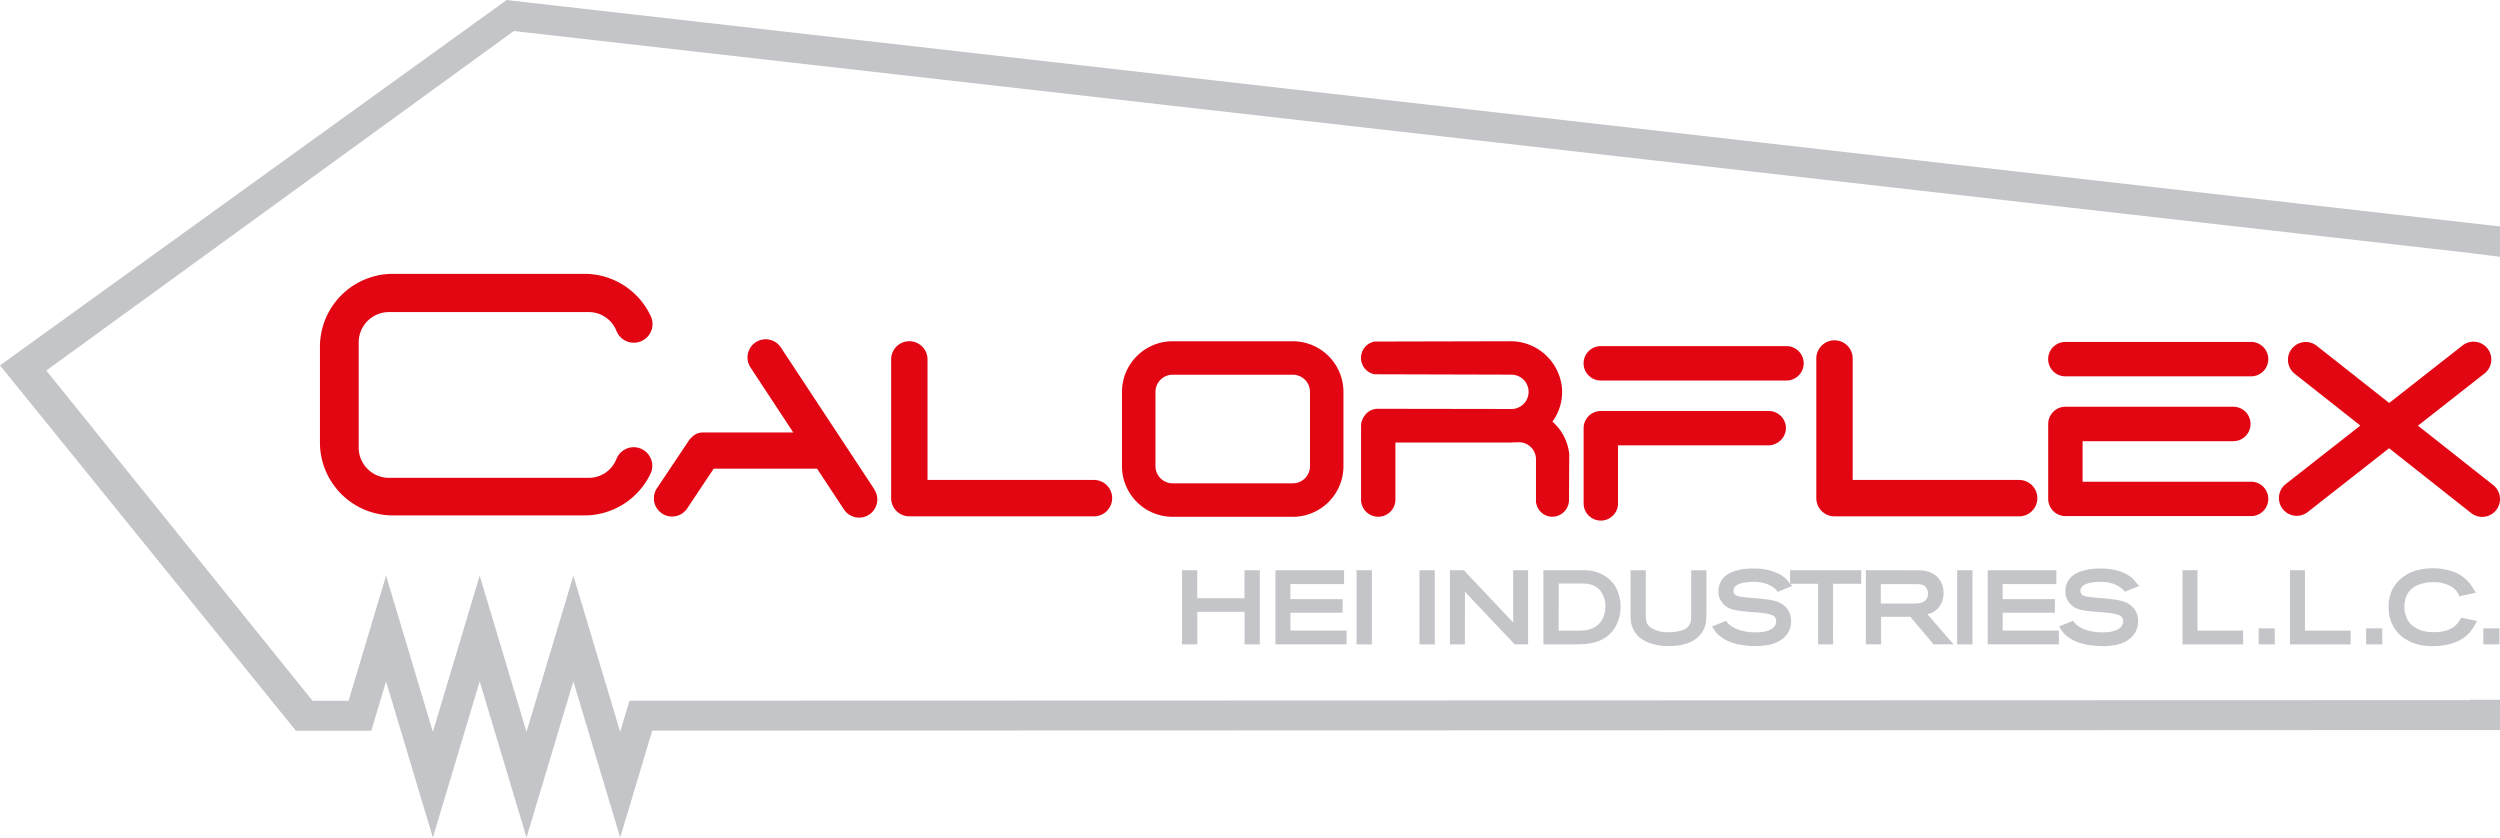 <svg xmlns="http://www.w3.org/2000/svg" xmlns:xlink="http://www.w3.org/1999/xlink" width="210.604" height="70.56" viewBox="0 0 210.604 70.56"><defs><style>.a{fill:none;}.b{fill:#c4c5c8;}.c{clip-path:url(#a);}.d{fill:#e20613;}</style><clipPath id="a"><rect class="a" width="210.604" height="70.56"/></clipPath></defs><path class="b" d="M42.681,0,.181,30.65,0,30.781,24.927,61.558l6.349,0,.547-1.819.146-.487.065-.216.488-1.631L36.466,70.56,40.41,57.4l3.945,13.156L48.3,57.4l3.947,13.155,2.7-9.007L210.394,61.5h.21V58.95h-2.522v.029L55.7,59.026l0,0h-2.67l-.786,2.623L48.3,48.494,44.354,61.65,40.41,48.492,36.466,61.649,32.523,48.491,29.364,59.035H26.331L3.9,31.215l39.382-28.6,164.8,18.7v.008l2.522.31V19.077L43.136.057Z" transform="translate(0 0)"/><g transform="translate(0)"><g class="c"><path class="d" d="M510.876,200.549H496.815V190.356a1.533,1.533,0,0,0-3.065,0v11.725a1.534,1.534,0,0,0,1.533,1.533h15.593a1.533,1.533,0,0,0,0-3.065" transform="translate(-418.679 -160.117)"/><path class="d" d="M1023.486,200.535h-14.061V190.343a1.533,1.533,0,1,0-3.065,0v11.725a1.534,1.534,0,0,0,1.533,1.533h15.593a1.533,1.533,0,0,0,0-3.065" transform="translate(-853.351 -160.103)"/><path class="d" d="M1136.276,192.358h15.642a1.449,1.449,0,1,0,0-2.9h-15.643a1.449,1.449,0,1,0,0,2.9Z" transform="translate(-962.285 -160.654)"/><path class="d" d="M1151.921,231.694h-14.193v-3.416h12.7a1.449,1.449,0,1,0,0-2.9h-14.147a1.451,1.451,0,0,0-1.449,1.449v6.314a1.452,1.452,0,0,0,1.449,1.449h15.642a1.449,1.449,0,0,0,0-2.9h0" transform="translate(-962.288 -191.113)"/><path class="d" d="M636.042,189.07H625.918a4.273,4.273,0,0,0-4.268,4.268v6.257a4.271,4.271,0,0,0,4.268,4.266h10.124a4.27,4.27,0,0,0,4.266-4.266v-6.257a4.272,4.272,0,0,0-4.266-4.268m1.446,10.523a1.448,1.448,0,0,1-1.446,1.446H625.918a1.448,1.448,0,0,1-1.446-1.446v-6.257a1.448,1.448,0,0,1,1.446-1.446h10.124a1.447,1.447,0,0,1,1.446,1.446Z" transform="translate(-527.133 -160.323)"/><path class="d" d="M771.665,198.64a4.262,4.262,0,0,0-1.422-2.8,4.257,4.257,0,0,0,.806-2.787,4.348,4.348,0,0,0-4.4-3.984l-11.163.026-.236,0a1.405,1.405,0,0,0,0,2.758l11.537.032a1.446,1.446,0,0,1,0,2.892l-11.266-.017h0a1.333,1.333,0,0,0-1.116.6,1.431,1.431,0,0,0-.286.858v6.19a1.447,1.447,0,0,0,2.895,0V197.6h9.776c.04,0,.079,0,.117-.006l.511-.014a1.439,1.439,0,0,1,1.437,1.359v3.547l0,.236h.026a1.377,1.377,0,0,0,1.347,1.133,1.421,1.421,0,0,0,1.408-1.367l.021-3.854Z" transform="translate(-639.462 -160.323)"/><path class="d" d="M1281.21,202.481a1.487,1.487,0,0,0-.562-1l-6.34-5.005,5.578-4.373a1.5,1.5,0,1,0-1.836-2.372l-.019.015-6.146,4.817-6.082-4.8a1.5,1.5,0,1,0-1.876,2.341l.021.017,5.507,4.347-6.311,4.946A1.5,1.5,0,0,0,1265,203.77l6.877-5.391,6.917,5.46a1.486,1.486,0,0,0,.923.321,1.465,1.465,0,0,0,.182-.011,1.5,1.5,0,0,0,1.311-1.668" transform="translate(-1070.617 -160.617)"/><path class="d" d="M380.938,200.644l-7.876-11.952a1.532,1.532,0,0,0-2.581,1.652l.014.022,3.6,5.47h-7.619a1.267,1.267,0,0,0-.927.4,1.492,1.492,0,0,0-.284.33l-2.685,4.015a1.532,1.532,0,0,0,2.611,1.606l2.2-3.3h8.71l2.261,3.43a1.532,1.532,0,0,0,2.574-1.662l-.007-.011" transform="translate(-307.269 -159.404)"/><path class="d" d="M203.7,166.334a1.569,1.569,0,0,0-1.452.991,2.5,2.5,0,0,1-2.313,1.589H183.045a2.554,2.554,0,0,1-2.51-2.589V157.54a2.552,2.552,0,0,1,2.51-2.588h16.892a2.5,2.5,0,0,1,2.31,1.583,1.575,1.575,0,0,0,2.793.269,1.558,1.558,0,0,0,.106-1.495,6.157,6.157,0,0,0-5.578-3.579H183.413a6.149,6.149,0,0,0-6.143,6.142v8.067a6.149,6.149,0,0,0,6.143,6.142h16.154a6.166,6.166,0,0,0,5.557-3.529,1.539,1.539,0,0,0-.1-1.487,1.565,1.565,0,0,0-1.327-.731" transform="translate(-150.318 -128.661)"/><path class="d" d="M878.866,194.678h15.642a1.449,1.449,0,0,0,0-2.9H878.866a1.449,1.449,0,1,0,0,2.9Z" transform="translate(-744.012 -162.621)"/><path class="d" d="M880.326,235.49v-4.884H892.96a1.5,1.5,0,0,0,1.507-1.3,1.449,1.449,0,0,0-1.3-1.586q-.071-.007-.143-.007H878.879a1.449,1.449,0,0,0-1.449,1.448h0v6.333a1.449,1.449,0,0,0,2.9,0" transform="translate(-744.024 -193.089)"/><path class="b" d="M657.219,317.44V319.8h4.438V317.44h.836v5.791h-.829v-2.74h-4.438v2.74h-.836V317.44Z" transform="translate(-556.591 -269.176)"/><path class="b" d="M661.449,322.187h-1.285v-2.74h-3.982v2.74H654.89V315.94h1.285V318.3h3.982V315.94h1.292Zm-.829-.456h.372V316.4h-.38v2.363h-4.894V316.4h-.372v5.335h.38v-2.74h4.894Z" transform="translate(-555.319 -267.904)"/><path class="b" d="M713.5,317.432v.713h-4.52v1.723h4.4v.689h-4.4v1.952h4.733v.713H708.18V317.43H713.5Z" transform="translate(-600.507 -269.167)"/><path class="b" d="M712.673,322.177H706.68V315.93h5.781V317.1h-4.52v1.267h4.4v1.145h-4.4v1.5h4.733Zm-5.537-.456h5.081v-.257h-4.733v-2.408h4.4v-.233h-4.4v-2.179H712v-.258h-4.868Z" transform="translate(-599.235 -267.895)"/><rect class="b" width="0.836" height="5.791" transform="translate(114.507 48.264)"/><path class="b" d="M752.922,322.187H751.63V315.94h1.292Zm-.836-.456h.38V316.4h-.38Z" transform="translate(-637.351 -267.904)"/><rect class="b" width="0.836" height="5.791" transform="translate(119.806 48.264)"/><path class="b" d="M787.772,322.187H786.48V315.94h1.292Zm-.836-.456h.38V316.4h-.38Z" transform="translate(-666.902 -267.904)"/><path class="b" d="M809.619,321.575c.055.061.106.116.155.169s.1.108.147.169.108.122.16.184.1.125.152.184c-.006-.071-.011-.143-.017-.213s-.011-.144-.017-.222-.009-.141-.012-.21,0-.138,0-.21v-4h.8v5.791h-.8l-4.11-4.339c-.038-.044-.075-.084-.106-.119s-.068-.074-.106-.119a1.678,1.678,0,0,1-.119-.147,1.145,1.145,0,0,0-.119-.14c.011.088.02.173.024.258s.011.17.017.258v4.348h-.8v-5.791h.845Z" transform="translate(-682.488 -269.167)"/><path class="b" d="M804.62,322.179h-1.26v-6.247h1.172l3.985,4.219.094.1.06.065.016.017q0-.089,0-.181V315.93h1.26v6.247h-1.131l-4.177-4.411-.015-.017Zm-.8-.456h.348l0-4.138c-.005-.078-.011-.153-.015-.229s-.013-.16-.023-.243l-.079-.656.467.467a1.364,1.364,0,0,1,.143.168,1.422,1.422,0,0,0,.1.128c.035.041.066.074.093.1l.025.028c.03.033.063.069.1.109l4.035,4.26h.478v-5.335h-.348v3.768q0,.1,0,.2c0,.066.006.133.012.2l.007.1c0,.042.006.083.009.122l.077.925-.462-.545-.1-.118-.056-.068c-.05-.06-.1-.118-.154-.177s-.1-.115-.143-.164l-.061-.066-.1-.105-3.844-4.07h-.519Z" transform="translate(-681.216 -267.895)"/><path class="b" d="M859.54,317.44h.237c.082,0,.164,0,.246.008.065,0,.152.006.258.017a2.786,2.786,0,0,1,.36.065,3.243,3.243,0,0,1,.427.14,2.776,2.776,0,0,1,.455.237,2.4,2.4,0,0,1,.9,1.034,3.291,3.291,0,0,1,.046,2.583,2.576,2.576,0,0,1-.734,1.017,2.489,2.489,0,0,1-.628.386,3.41,3.41,0,0,1-.684.205,5.123,5.123,0,0,1-.722.082c-.246.011-.49.017-.73.017H856.66V317.44Zm-2.051,5.093h1.689c.076-.006.151-.008.222-.008s.154,0,.23-.008c.061,0,.147,0,.263-.012a2.277,2.277,0,0,0,.386-.065,2.537,2.537,0,0,0,.447-.161,1.936,1.936,0,0,0,.841-.781,2.5,2.5,0,0,0,.21-.5,2.323,2.323,0,0,0,.087-.441c.011-.132.017-.233.017-.3a2.53,2.53,0,0,0-.094-.687,2.276,2.276,0,0,0-.271-.61,1.717,1.717,0,0,0-.447-.473,1.9,1.9,0,0,0-.631-.3,2.13,2.13,0,0,0-.447-.07c-.155-.008-.306-.012-.447-.012h-2.051v4.429Z" transform="translate(-726.412 -269.176)"/><path class="b" d="M857.7,322.187H855.16V315.94H858.5c.086,0,.172,0,.259.008a2.657,2.657,0,0,1,.269.018,3.018,3.018,0,0,1,.393.071,3.5,3.5,0,0,1,.458.15,3,3,0,0,1,.492.257,2.616,2.616,0,0,1,.985,1.131,3.537,3.537,0,0,1,.049,2.764,2.811,2.811,0,0,1-.8,1.106,2.712,2.712,0,0,1-.685.422,3.64,3.64,0,0,1-.731.22,5.361,5.361,0,0,1-.755.086c-.263.011-.505.017-.739.017m-2.085-.456H857.7c.228,0,.463-.005.72-.017a4.892,4.892,0,0,0,.69-.078,3.194,3.194,0,0,0,.638-.192,2.25,2.25,0,0,0,.569-.35,2.352,2.352,0,0,0,.669-.927,3.08,3.08,0,0,0-.042-2.406,2.162,2.162,0,0,0-.815-.934,2.57,2.57,0,0,0-.419-.219,3.04,3.04,0,0,0-.4-.13,2.56,2.56,0,0,0-.33-.06c-.1-.01-.179-.015-.233-.015-.09,0-.168-.008-.246-.008h-2.889v4.638h.376v-4.428h2.279c.137,0,.287,0,.458.012a2.372,2.372,0,0,1,.495.077,2.12,2.12,0,0,1,.705.332,1.937,1.937,0,0,1,.506.536,2.5,2.5,0,0,1,.3.671,2.76,2.76,0,0,1,.1.749c0,.073-.005.172-.018.322a2.557,2.557,0,0,1-.1.488,2.736,2.736,0,0,1-.229.544,2.157,2.157,0,0,1-.941.876,2.775,2.775,0,0,1-.489.176,2.521,2.521,0,0,1-.424.072c-.126.008-.218.013-.282.013-.122.008-.278,0-.433.014h-1.476v.142l-.832-.416Zm.832-.7H857.9c.155-.012.3-.006.447-.015.071,0,.152-.005.261-.012a2.025,2.025,0,0,0,.344-.059,2.329,2.329,0,0,0,.408-.147,1.7,1.7,0,0,0,.74-.689,2.253,2.253,0,0,0,.189-.45,2.11,2.11,0,0,0,.078-.4c.011-.132.016-.222.016-.282a2.3,2.3,0,0,0-.086-.625,2.045,2.045,0,0,0-.244-.549,1.486,1.486,0,0,0-.387-.41,1.672,1.672,0,0,0-.556-.261,1.929,1.929,0,0,0-.4-.063c-.164-.008-.307-.012-.436-.012h-1.823Z" transform="translate(-725.14 -267.904)"/><path class="b" d="M905.8,320.886v.213a1.7,1.7,0,0,0,.034.328,1.112,1.112,0,0,0,.234.582,1.454,1.454,0,0,0,.324.271,2.541,2.541,0,0,0,.587.263,3.234,3.234,0,0,0,.988.123l.222-.008a4.082,4.082,0,0,0,.427-.046,3.455,3.455,0,0,0,.512-.119,1.628,1.628,0,0,0,.48-.237,1.106,1.106,0,0,0,.234-.237,1.133,1.133,0,0,0,.111-.181,1.2,1.2,0,0,0,.116-.411c.011-.137.017-.281.017-.435V317.45h.829v3.486c-.006.192-.015.372-.029.546a1.879,1.879,0,0,1-.616,1.213,2.384,2.384,0,0,1-.689.418,3.434,3.434,0,0,1-.8.21,6.081,6.081,0,0,1-.816.058c-.071,0-.184,0-.341-.008a4.15,4.15,0,0,1-1.177-.23,2.478,2.478,0,0,1-.64-.328,1.581,1.581,0,0,1-.389-.353,2.877,2.877,0,0,1-.193-.287,1.779,1.779,0,0,1-.21-.645,6.052,6.052,0,0,1-.036-.677v-3.4h.829v3.438Z" transform="translate(-767.377 -269.184)"/><path class="b" d="M906.684,322.337c-.074,0-.188,0-.348-.008a4.383,4.383,0,0,1-1.246-.242,2.7,2.7,0,0,1-.7-.358,1.777,1.777,0,0,1-.436-.4,3.137,3.137,0,0,1-.211-.313,2.009,2.009,0,0,1-.24-.732,6.3,6.3,0,0,1-.038-.7V315.95h1.285v3.964a1.481,1.481,0,0,0,.026.2l0,.023a.882.882,0,0,0,.186.463,1.216,1.216,0,0,0,.264.218,2.31,2.31,0,0,0,.534.239,3.006,3.006,0,0,0,.915.114l.146,0,.074,0a3.882,3.882,0,0,0,.4-.043,3.264,3.264,0,0,0,.478-.111,1.406,1.406,0,0,0,.415-.2.876.876,0,0,0,.183-.186.921.921,0,0,0,.09-.147.966.966,0,0,0,.094-.332c.01-.133.016-.273.016-.413V315.95h1.285v3.715c-.007.214-.016.4-.03.564a2.1,2.1,0,0,1-.691,1.365,2.6,2.6,0,0,1-.757.461,3.665,3.665,0,0,1-.857.224,6.343,6.343,0,0,1-.846.06m-2.759-5.931v3.176a5.854,5.854,0,0,0,.035.651,1.545,1.545,0,0,0,.183.559,2.742,2.742,0,0,0,.175.26,1.349,1.349,0,0,0,.331.3,2.278,2.278,0,0,0,.591.3,3.923,3.923,0,0,0,1.114.218c.149,0,.26.007.33.007a5.929,5.929,0,0,0,.785-.056,3.218,3.218,0,0,0,.752-.2,2.14,2.14,0,0,0,.623-.378,1.646,1.646,0,0,0,.539-1.064c.012-.156.021-.331.028-.53v-3.251h-.372v3.316c0,.151-.006.3-.017.452a1.422,1.422,0,0,1-.138.493,1.362,1.362,0,0,1-.133.218,1.328,1.328,0,0,1-.28.283,1.858,1.858,0,0,1-.551.273,3.672,3.672,0,0,1-.544.126,4.288,4.288,0,0,1-.453.048l-.074,0-.156.005a3.456,3.456,0,0,1-1.051-.132A2.773,2.773,0,0,1,905,321.2a1.677,1.677,0,0,1-.375-.314,1.346,1.346,0,0,1-.29-.7,1.934,1.934,0,0,1-.036-.361v-.583l0,0v-2.841Z" transform="translate(-766.104 -267.912)"/><path class="b" d="M956.187,317.929l-.131-.128a1.648,1.648,0,0,0-.222-.176,2.816,2.816,0,0,0-.669-.328,3.336,3.336,0,0,0-1.111-.157,4.227,4.227,0,0,0-.771.062,2.776,2.776,0,0,0-.493.128,1.322,1.322,0,0,0-.312.169.878.878,0,0,0-.2.2.693.693,0,0,0-.1.214.732.732,0,0,0-.029.2.665.665,0,0,0,.1.362.611.611,0,0,0,.185.2.931.931,0,0,0,.242.116,1.477,1.477,0,0,0,.268.058c.091.011.176.021.259.033.324.044.643.076.961.094s.639.05.961.094a4.958,4.958,0,0,1,.587.1,2.446,2.446,0,0,1,.435.147,1.651,1.651,0,0,1,.321.193,1.5,1.5,0,0,1,.242.239,1.265,1.265,0,0,1,.259.531,2.324,2.324,0,0,1,.046.383,1.583,1.583,0,0,1-.1.613,1.609,1.609,0,0,1-.192.357,1.637,1.637,0,0,1-.452.436,2.7,2.7,0,0,1-.511.258,2.63,2.63,0,0,1-.455.128q-.2.032-.283.041-.1.016-.328.036c-.154.014-.322.02-.508.02-.044,0-.116,0-.217,0s-.222-.011-.36-.024-.289-.032-.447-.053a4.41,4.41,0,0,1-.468-.09c-.065-.017-.151-.04-.254-.07a3.434,3.434,0,0,1-.37-.135,2.758,2.758,0,0,1-.382-.193,1.567,1.567,0,0,1-.225-.16,1.712,1.712,0,0,1-.357-.328c-.079-.1-.141-.189-.184-.254l.763-.312c.021.027.041.05.058.07s.038.043.065.07a2.36,2.36,0,0,0,.292.234,2.462,2.462,0,0,0,.5.266,3.384,3.384,0,0,0,.508.157q.262.057.488.087a3.849,3.849,0,0,0,.4.033l.246,0c.038,0,.115,0,.23,0a3.609,3.609,0,0,0,.4-.036,2.777,2.777,0,0,0,.48-.116,1.674,1.674,0,0,0,.464-.237.938.938,0,0,0,.21-.21,1.024,1.024,0,0,0,.119-.217.857.857,0,0,0,.053-.2,1.348,1.348,0,0,0,.012-.152.725.725,0,0,0-.131-.435.854.854,0,0,0-.36-.278,2.012,2.012,0,0,0-.414-.123c-.167-.033-.34-.061-.521-.082s-.356-.038-.525-.049-.312-.021-.427-.033c-.278-.021-.523-.046-.734-.07s-.4-.055-.562-.09a2,2,0,0,1-.435-.143,1.4,1.4,0,0,1-.345-.237,1.113,1.113,0,0,1-.229-.275,1.44,1.44,0,0,1-.123-.271.972.972,0,0,1-.049-.239c-.006-.075-.008-.135-.008-.184a1.423,1.423,0,0,1,.3-.911,1.363,1.363,0,0,1,.261-.254,2.291,2.291,0,0,1,.225-.147,3.362,3.362,0,0,1,.734-.258,4.921,4.921,0,0,1,1.177-.119,4.826,4.826,0,0,1,1.4.169,3.584,3.584,0,0,1,.853.368c.049.032.094.062.135.093s.084.064.128.1a1.388,1.388,0,0,1,.237.246,1.732,1.732,0,0,0,.14.172l-.754.3Z" transform="translate(-806.34 -268.36)"/><path class="b" d="M952.277,321.511c-.046,0-.121,0-.228,0s-.233-.011-.373-.025-.293-.032-.454-.054a4.587,4.587,0,0,1-.493-.094c-.069-.018-.157-.041-.263-.073a3.612,3.612,0,0,1-.4-.145,2.985,2.985,0,0,1-.409-.207,1.758,1.758,0,0,1-.245-.173,1.934,1.934,0,0,1-.4-.365c-.093-.122-.155-.207-.2-.274l-.151-.231,1.179-.481.106.136c.016.021.032.039.045.055s.037.042.059.064a2.148,2.148,0,0,0,.259.207,2.256,2.256,0,0,0,.459.242,3.23,3.23,0,0,0,.476.147c.166.036.324.064.468.083a3.559,3.559,0,0,0,.376.032l.239,0h0c.036,0,.111,0,.22,0a3.342,3.342,0,0,0,.377-.034,2.544,2.544,0,0,0,.441-.106,1.452,1.452,0,0,0,.4-.205.725.725,0,0,0,.159-.159.814.814,0,0,0,.091-.168.638.638,0,0,0,.039-.147,1.121,1.121,0,0,0,.01-.126.5.5,0,0,0-.09-.3.623.623,0,0,0-.26-.2,1.791,1.791,0,0,0-.369-.11c-.166-.033-.335-.06-.507-.08-.189-.022-.357-.038-.512-.048-.172-.011-.319-.022-.437-.034-.247-.019-.5-.043-.737-.07-.211-.024-.407-.056-.584-.093a2.227,2.227,0,0,1-.483-.159,1.624,1.624,0,0,1-.405-.278,1.321,1.321,0,0,1-.27-.326,1.674,1.674,0,0,1-.143-.314,1.2,1.2,0,0,1-.06-.294c-.007-.081-.008-.148-.008-.2a1.652,1.652,0,0,1,.349-1.051,1.586,1.586,0,0,1,.306-.3,2.528,2.528,0,0,1,.247-.162l.014-.007a3.586,3.586,0,0,1,.784-.276,5.217,5.217,0,0,1,1.232-.124,5.059,5.059,0,0,1,1.459.177,3.821,3.821,0,0,1,.91.392c.061.04.11.073.154.106s.092.07.141.112a1.6,1.6,0,0,1,.271.282,1.579,1.579,0,0,0,.125.154l.224.243-1.235.5-.091-.141-.113-.11a1.39,1.39,0,0,0-.188-.149,2.587,2.587,0,0,0-.616-.3,3.128,3.128,0,0,0-1.032-.145,4.08,4.08,0,0,0-.738.059,2.567,2.567,0,0,0-.454.118,1.084,1.084,0,0,0-.255.138.638.638,0,0,0-.143.148.466.466,0,0,0-.069.145.513.513,0,0,0-.02.139.439.439,0,0,0,.065.24.389.389,0,0,0,.119.128.706.706,0,0,0,.182.087,1.273,1.273,0,0,0,.227.049c.093.011.18.022.264.034.326.044.634.075.941.092s.646.05.979.1a5.173,5.173,0,0,1,.609.107,2.694,2.694,0,0,1,.475.161,1.891,1.891,0,0,1,.367.221,1.724,1.724,0,0,1,.28.276,1.5,1.5,0,0,1,.3.624,2.566,2.566,0,0,1,.051.424,1.8,1.8,0,0,1-.117.7,1.9,1.9,0,0,1-.732.9,2.944,2.944,0,0,1-.554.281,2.881,2.881,0,0,1-.494.139c-.145.023-.242.037-.3.044s-.173.023-.334.037-.329.021-.528.021m-2.91-1.439.01.014a1.481,1.481,0,0,0,.305.279l.019.015a1.354,1.354,0,0,0,.192.136,2.555,2.555,0,0,0,.353.179,3.274,3.274,0,0,0,.349.128c.1.029.181.051.244.067a4.183,4.183,0,0,0,.442.085c.155.021.3.039.439.052s.25.019.348.024.166,0,.208,0c.185,0,.345-.006.488-.019s.252-.025.312-.035.155-.021.284-.041a2.4,2.4,0,0,0,.409-.116,2.468,2.468,0,0,0,.468-.237,1.411,1.411,0,0,0,.389-.376,1.393,1.393,0,0,0,.166-.308,1.344,1.344,0,0,0,.087-.523,2.1,2.1,0,0,0-.041-.345,1.039,1.039,0,0,0-.211-.432,1.262,1.262,0,0,0-.206-.2,1.423,1.423,0,0,0-.275-.165,2.234,2.234,0,0,0-.393-.133,4.749,4.749,0,0,0-.56-.1c-.326-.045-.643-.076-.948-.093s-.639-.05-.979-.1c-.083-.012-.165-.022-.254-.033a1.722,1.722,0,0,1-.31-.067,1.159,1.159,0,0,1-.3-.144.841.841,0,0,1-.255-.272.886.886,0,0,1-.13-.482.956.956,0,0,1,.038-.256.916.916,0,0,1,.135-.283,1.11,1.11,0,0,1,.246-.254,1.559,1.559,0,0,1,.367-.2,3.061,3.061,0,0,1,.536-.139,4.564,4.564,0,0,1,.81-.065,3.513,3.513,0,0,1,1.178.167,3.051,3.051,0,0,1,.726.356,1.863,1.863,0,0,1,.252.2l.031.03.329-.133a1.185,1.185,0,0,0-.15-.145c-.045-.038-.083-.068-.119-.1s-.08-.056-.125-.086a3.356,3.356,0,0,0-.79-.339,4.626,4.626,0,0,0-1.335-.16,4.724,4.724,0,0,0-1.133.113,3.144,3.144,0,0,0-.677.237,2.083,2.083,0,0,0-.2.129,1.135,1.135,0,0,0-.218.212,1.2,1.2,0,0,0-.252.764c0,.049,0,.1.007.171a.748.748,0,0,0,.037.184,1.235,1.235,0,0,0,.1.228.878.878,0,0,0,.182.218,1.181,1.181,0,0,0,.3.2,1.771,1.771,0,0,0,.381.125c.164.035.346.064.543.087.234.027.478.05.725.069.12.013.259.023.424.033s.34.027.537.05.365.05.54.085a2.238,2.238,0,0,1,.457.136,1.079,1.079,0,0,1,.455.352.965.965,0,0,1,.176.578,1.58,1.58,0,0,1-.014.177,1.089,1.089,0,0,1-.067.255,1.262,1.262,0,0,1-.145.265,1.178,1.178,0,0,1-.261.262,1.9,1.9,0,0,1-.527.269,3.008,3.008,0,0,1-.518.125,3.878,3.878,0,0,1-.427.039c-.117,0-.2,0-.237,0l-.252,0a4.069,4.069,0,0,1-.423-.035c-.155-.02-.326-.051-.505-.09a3.639,3.639,0,0,1-.543-.167,2.7,2.7,0,0,1-.55-.29,2.576,2.576,0,0,1-.319-.256l-.032-.033Z" transform="translate(-804.433 -267.089)"/><path class="b" d="M998.857,317.44v.689h-2.37v5.1h-.8v-5.1H993.32v-.689Z" transform="translate(-842.294 -269.176)"/><path class="b" d="M995.443,322.187h-1.26v-5.1H991.82V315.94h5.994v1.145h-2.37Zm-.8-.456h.348v-5.1h2.37V316.4h-5.081v.233h2.363Z" transform="translate(-841.022 -267.904)"/><path class="b" d="M1039.246,317.423c.12,0,.225,0,.316.008s.169.011.237.017.131.014.189.024.115.024.176.041a1.582,1.582,0,0,1,.906.582,1.679,1.679,0,0,1,.316,1.025,2.585,2.585,0,0,1-.024.312,1.545,1.545,0,0,1-.119.414,1.563,1.563,0,0,1-.278.423,1.335,1.335,0,0,1-.512.336q-.114.041-.251.078c-.09.024-.218.05-.382.078l2.141,2.452h-1.075l-1.96-2.322h-2.8v2.322h-.829V317.42h3.946Zm-3.141,2.805h2.874c.115,0,.236,0,.362-.008a2.052,2.052,0,0,0,.366-.049,1.264,1.264,0,0,0,.333-.128.931.931,0,0,0,.28-.242.988.988,0,0,0,.14-.225.949.949,0,0,0,.074-.406,1.9,1.9,0,0,0-.021-.234.907.907,0,0,0-.128-.333.81.81,0,0,0-.465-.4,1.361,1.361,0,0,0-.292-.061,3.273,3.273,0,0,0-.33-.017H1036.1v2.1Z" transform="translate(-877.891 -269.159)"/><path class="b" d="M1041.191,322.167h-1.683l-1.96-2.322h-2.464v2.322H1033.8V315.92l4.4.007.1,0c.095,0,.176.011.246.017s.146.015.21.027.128.027.2.045a1.8,1.8,0,0,1,1.027.664,1.924,1.924,0,0,1,.363,1.169,2.776,2.776,0,0,1-.026.337,1.781,1.781,0,0,1-.455.959,1.581,1.581,0,0,1-.6.4c-.084.03-.175.058-.271.084l-.01,0Zm-1.471-.456h.467l-2.079-2.382.4-.067c.158-.026.279-.051.359-.073s.163-.047.234-.072a1.118,1.118,0,0,0,.424-.279,1.32,1.32,0,0,0,.235-.358,1.3,1.3,0,0,0,.1-.353,2.355,2.355,0,0,0,.022-.284,1.46,1.46,0,0,0-.273-.888,1.351,1.351,0,0,0-.772-.493c-.064-.017-.115-.03-.167-.039s-.107-.016-.168-.022-.141-.012-.229-.016-.189-.007-.3-.007l-3.718,0v5.335h.373V319.39h3.132Zm-2.014-2.527h-3.1v-2.556h3.423a3.468,3.468,0,0,1,.353.018,1.576,1.576,0,0,1,.34.071,1.031,1.031,0,0,1,.593.5,1.126,1.126,0,0,1,.154.408,2.161,2.161,0,0,1,.024.266,1.178,1.178,0,0,1-.092.5,1.229,1.229,0,0,1-.174.281,1.141,1.141,0,0,1-.344.3,1.49,1.49,0,0,1-.394.151,2.3,2.3,0,0,1-.407.054c-.131,0-.253.008-.372.008m-2.647-.456h2.647c.113,0,.231,0,.354-.007a1.854,1.854,0,0,0,.324-.043,1.031,1.031,0,0,0,.272-.1.7.7,0,0,0,.211-.182.786.786,0,0,0,.112-.179.72.72,0,0,0,.055-.3,1.7,1.7,0,0,0-.019-.208.671.671,0,0,0-.1-.246l-.01-.018a.578.578,0,0,0-.334-.286,1.136,1.136,0,0,0-.242-.05,3.055,3.055,0,0,0-.308-.016h-2.966Z" transform="translate(-876.619 -267.887)"/><rect class="b" width="0.836" height="5.791" transform="translate(165.104 48.264)"/><path class="b" d="M1085.7,322.187h-1.292V315.94h1.292Zm-.836-.456h.38V316.4h-.38Z" transform="translate(-919.534 -267.904)"/><path class="b" d="M1108.165,317.432v.713h-4.52v1.723h4.4v.689h-4.4v1.952h4.733v.713h-5.537V317.43h5.325Z" transform="translate(-935.162 -269.167)"/><path class="b" d="M1107.333,322.177h-5.994V315.93h5.781V317.1h-4.52v1.267h4.4v1.145h-4.4v1.5h4.733Zm-5.537-.456h5.081v-.257h-4.733v-2.408h4.4v-.233h-4.4v-2.179h4.52v-.258H1101.8Z" transform="translate(-933.89 -267.895)"/><path class="b" d="M1148.425,317.929l-.131-.128a1.648,1.648,0,0,0-.222-.176,2.816,2.816,0,0,0-.669-.328,3.336,3.336,0,0,0-1.111-.157,4.227,4.227,0,0,0-.771.062,2.772,2.772,0,0,0-.493.128,1.32,1.32,0,0,0-.312.169.875.875,0,0,0-.2.2.69.69,0,0,0-.1.214.737.737,0,0,0-.029.2.665.665,0,0,0,.1.362.61.61,0,0,0,.186.2.913.913,0,0,0,.243.116,1.476,1.476,0,0,0,.268.058c.091.011.176.021.258.033.324.044.643.076.961.094s.639.05.961.094a4.949,4.949,0,0,1,.587.1,2.506,2.506,0,0,1,.435.147,1.648,1.648,0,0,1,.321.193,1.445,1.445,0,0,1,.242.239,1.265,1.265,0,0,1,.258.531,2.351,2.351,0,0,1,.046.383,1.583,1.583,0,0,1-.1.613,1.608,1.608,0,0,1-.192.357,1.663,1.663,0,0,1-.452.436,2.7,2.7,0,0,1-.511.258,2.628,2.628,0,0,1-.455.128q-.2.032-.283.041-.1.016-.328.036c-.153.014-.322.02-.508.02-.044,0-.116,0-.218,0s-.222-.011-.36-.024-.289-.032-.447-.053a4.4,4.4,0,0,1-.468-.09c-.065-.017-.151-.04-.254-.07a3.441,3.441,0,0,1-.369-.135,2.738,2.738,0,0,1-.382-.193,1.562,1.562,0,0,1-.225-.16,1.715,1.715,0,0,1-.357-.328c-.079-.1-.141-.189-.184-.254l.763-.312c.021.027.041.05.058.07s.038.043.065.07a2.44,2.44,0,0,0,.8.5,3.38,3.38,0,0,0,.508.157q.262.057.488.087a3.851,3.851,0,0,0,.4.033l.246,0c.038,0,.114,0,.229,0a3.653,3.653,0,0,0,.4-.036,2.77,2.77,0,0,0,.48-.116,1.674,1.674,0,0,0,.464-.237.942.942,0,0,0,.21-.21,1.041,1.041,0,0,0,.119-.217.857.857,0,0,0,.053-.2,1.377,1.377,0,0,0,.012-.152.726.726,0,0,0-.131-.435.853.853,0,0,0-.36-.278,2.011,2.011,0,0,0-.413-.123c-.167-.033-.341-.061-.521-.082s-.356-.038-.525-.049-.312-.021-.427-.033c-.28-.021-.523-.046-.734-.07s-.4-.055-.562-.09a2,2,0,0,1-.435-.143,1.4,1.4,0,0,1-.345-.237,1.113,1.113,0,0,1-.229-.275,1.432,1.432,0,0,1-.123-.271.983.983,0,0,1-.049-.239c-.006-.075-.008-.135-.008-.184a1.44,1.44,0,0,1,.088-.529,1.487,1.487,0,0,1,.213-.382,1.36,1.36,0,0,1,.262-.254,2.274,2.274,0,0,1,.225-.147,3.362,3.362,0,0,1,.734-.258,4.922,4.922,0,0,1,1.177-.119,4.825,4.825,0,0,1,1.4.169,3.582,3.582,0,0,1,.853.368c.049.032.094.062.135.093s.084.064.128.1a1.464,1.464,0,0,1,.239.246,1.7,1.7,0,0,0,.14.172l-.754.3Z" transform="translate(-969.352 -268.36)"/><path class="b" d="M1144.52,321.511c-.046,0-.121,0-.228,0s-.233-.011-.373-.025-.294-.032-.455-.054a4.6,4.6,0,0,1-.493-.094c-.069-.018-.156-.041-.263-.072a3.655,3.655,0,0,1-.4-.145,2.981,2.981,0,0,1-.409-.207,1.778,1.778,0,0,1-.245-.173,1.932,1.932,0,0,1-.4-.366c-.094-.122-.155-.207-.2-.274l-.15-.231,1.178-.481.106.136.043.052c.023.027.04.045.062.067a2.22,2.22,0,0,0,.717.449,3.208,3.208,0,0,0,.475.147c.166.036.324.064.468.083a3.6,3.6,0,0,0,.376.032l.239,0c.036,0,.109,0,.22,0a3.431,3.431,0,0,0,.377-.034,2.571,2.571,0,0,0,.441-.106,1.443,1.443,0,0,0,.4-.205.72.72,0,0,0,.16-.159.819.819,0,0,0,.091-.168.636.636,0,0,0,.039-.147,1.09,1.09,0,0,0,.01-.126.5.5,0,0,0-.089-.3.623.623,0,0,0-.26-.2,1.793,1.793,0,0,0-.368-.11c-.166-.033-.335-.06-.507-.08-.189-.022-.357-.038-.512-.048-.172-.011-.318-.022-.437-.034-.248-.019-.491-.042-.737-.07-.211-.024-.407-.056-.584-.093a2.236,2.236,0,0,1-.483-.159,1.631,1.631,0,0,1-.406-.278,1.315,1.315,0,0,1-.27-.326,1.668,1.668,0,0,1-.143-.314,1.21,1.21,0,0,1-.06-.294c-.007-.081-.008-.147-.008-.2a1.654,1.654,0,0,1,.1-.608,1.726,1.726,0,0,1,.246-.442,1.6,1.6,0,0,1,.306-.3,2.552,2.552,0,0,1,.247-.162,3.6,3.6,0,0,1,.8-.283,5.173,5.173,0,0,1,1.232-.124,5.058,5.058,0,0,1,1.459.177,3.816,3.816,0,0,1,.909.392c.061.04.11.073.155.105s.092.071.141.113a1.655,1.655,0,0,1,.271.281,1.55,1.55,0,0,0,.126.155l.225.243-1.2.484-.24-.237a1.418,1.418,0,0,0-.189-.149,2.6,2.6,0,0,0-.616-.3,3.136,3.136,0,0,0-1.032-.145,4.055,4.055,0,0,0-.738.059,2.571,2.571,0,0,0-.455.118,1.081,1.081,0,0,0-.254.138.638.638,0,0,0-.144.149.453.453,0,0,0-.069.145.511.511,0,0,0-.021.139.438.438,0,0,0,.065.24.389.389,0,0,0,.119.128.69.69,0,0,0,.183.087,1.263,1.263,0,0,0,.228.049c.093.011.18.022.265.034.326.044.634.075.941.092s.646.05.979.1a5.171,5.171,0,0,1,.609.108,2.724,2.724,0,0,1,.474.161,1.878,1.878,0,0,1,.367.221,1.674,1.674,0,0,1,.281.277,1.5,1.5,0,0,1,.3.624,2.562,2.562,0,0,1,.051.424,1.8,1.8,0,0,1-.116.7,1.844,1.844,0,0,1-.219.409,1.876,1.876,0,0,1-.513.5,2.93,2.93,0,0,1-.555.281,2.9,2.9,0,0,1-.493.139c-.145.023-.243.037-.3.043s-.173.023-.334.037-.329.021-.528.021m-2.91-1.439.01.014a1.486,1.486,0,0,0,.305.279l.019.014a1.376,1.376,0,0,0,.193.136,2.544,2.544,0,0,0,.353.179,3.282,3.282,0,0,0,.349.128c.1.029.181.051.244.067a4.2,4.2,0,0,0,.443.085c.155.021.3.039.438.052s.25.019.348.024.165,0,.208,0c.186,0,.345-.006.488-.019s.252-.025.312-.035.155-.021.284-.041a2.4,2.4,0,0,0,.409-.116,2.465,2.465,0,0,0,.468-.237,1.425,1.425,0,0,0,.389-.376,1.4,1.4,0,0,0,.166-.308,1.35,1.35,0,0,0,.087-.524,2.079,2.079,0,0,0-.041-.345,1.037,1.037,0,0,0-.211-.432,1.231,1.231,0,0,0-.206-.2,1.43,1.43,0,0,0-.276-.166,2.269,2.269,0,0,0-.393-.133,4.716,4.716,0,0,0-.56-.1c-.326-.045-.643-.076-.948-.093s-.639-.05-.979-.1c-.082-.012-.165-.022-.254-.033a1.7,1.7,0,0,1-.31-.067,1.142,1.142,0,0,1-.3-.144.842.842,0,0,1-.255-.272.887.887,0,0,1-.13-.481.963.963,0,0,1,.038-.257.9.9,0,0,1,.135-.283,1.1,1.1,0,0,1,.246-.253,1.56,1.56,0,0,1,.367-.2,3.064,3.064,0,0,1,.537-.139,4.51,4.51,0,0,1,.81-.065,3.527,3.527,0,0,1,1.178.167,3.066,3.066,0,0,1,.726.356,1.911,1.911,0,0,1,.252.2l.031.031.329-.133a1.255,1.255,0,0,0-.15-.145c-.045-.038-.083-.068-.12-.1s-.08-.056-.125-.085a3.35,3.35,0,0,0-.79-.339,4.626,4.626,0,0,0-1.335-.16,4.754,4.754,0,0,0-1.133.113,3.128,3.128,0,0,0-.684.241,2.146,2.146,0,0,0-.189.125,1.137,1.137,0,0,0-.218.212,1.25,1.25,0,0,0-.179.321,1.2,1.2,0,0,0-.073.443c0,.049,0,.1.007.17a.76.76,0,0,0,.037.184,1.206,1.206,0,0,0,.1.228.882.882,0,0,0,.182.218,1.188,1.188,0,0,0,.3.2,1.768,1.768,0,0,0,.381.125c.164.035.346.064.543.087.24.027.477.05.725.069.12.013.259.023.424.033s.34.027.537.05.365.05.54.085a2.24,2.24,0,0,1,.457.136,1.079,1.079,0,0,1,.455.352.963.963,0,0,1,.176.578,1.561,1.561,0,0,1-.014.177,1.083,1.083,0,0,1-.067.254,1.263,1.263,0,0,1-.145.265,1.182,1.182,0,0,1-.261.262,1.9,1.9,0,0,1-.527.269,3.012,3.012,0,0,1-.518.125,3.963,3.963,0,0,1-.427.039c-.119,0-.2,0-.237,0h0l-.253,0a4.09,4.09,0,0,1-.423-.035c-.155-.021-.326-.051-.505-.09a3.645,3.645,0,0,1-.543-.167,2.673,2.673,0,0,1-.867-.546l-.032-.033Z" transform="translate(-967.447 -267.089)"/><path class="b" d="M1211.554,317.44v5.086h3.846v.705h-4.651V317.44Z" transform="translate(-1026.665 -269.176)"/><path class="b" d="M1214.357,322.187h-5.107V315.94h1.26v5.086h3.847Zm-4.651-.456h4.195v-.249h-3.847V316.4h-.348Z" transform="translate(-1025.393 -267.904)"/><rect class="b" width="0.902" height="0.894" transform="translate(190.501 53.161)"/><path class="b" d="M1252.808,349.5h-1.358v-1.35h1.358Zm-.9-.456h.446v-.438h-.446Z" transform="translate(-1061.177 -295.217)"/><path class="b" d="M1271.124,317.44v5.086h3.847v.705h-4.651V317.44Z" transform="translate(-1077.178 -269.176)"/><path class="b" d="M1273.927,322.187h-5.107V315.94h1.26v5.086h3.847Zm-4.651-.456h4.195v-.249h-3.847V316.4h-.348Z" transform="translate(-1075.906 -267.904)"/><rect class="b" width="0.902" height="0.894" transform="translate(199.556 53.161)"/><path class="b" d="M1312.367,349.5h-1.358v-1.35h1.358Zm-.9-.456h.446v-.438h-.446Z" transform="translate(-1111.681 -295.217)"/><path class="b" d="M1330.8,318.214c-.055-.093-.107-.178-.155-.254a1.474,1.474,0,0,0-.239-.263,2.363,2.363,0,0,0-.278-.213,3.064,3.064,0,0,0-.631-.275,3.3,3.3,0,0,0-1.042-.143c-.061,0-.155,0-.283.008a3.047,3.047,0,0,0-.447.058,3.887,3.887,0,0,0-.534.147,2.29,2.29,0,0,0-.534.271,1.692,1.692,0,0,1-.131.111,1.64,1.64,0,0,0-.2.184,2.451,2.451,0,0,0-.176.222,1.664,1.664,0,0,0-.172.316,2.41,2.41,0,0,0-.131.43,2.64,2.64,0,0,0-.053.549c0,.061,0,.143.012.251a2.371,2.371,0,0,0,.058.357,2.7,2.7,0,0,0,.135.418,1.914,1.914,0,0,0,.254.435,1.813,1.813,0,0,0,.439.414,3.049,3.049,0,0,0,.471.258,2.321,2.321,0,0,0,.423.14c.129.027.224.047.283.058a3.029,3.029,0,0,0,.406.036l.258,0c.065,0,.178,0,.336-.012a3.332,3.332,0,0,0,.541-.078,2.769,2.769,0,0,0,.619-.217,1.912,1.912,0,0,0,.578-.439,2.107,2.107,0,0,0,.176-.213,2.274,2.274,0,0,0,.143-.23l.87.181c-.093.17-.17.3-.229.386a3,3,0,0,1-.181.239,2.485,2.485,0,0,1-.525.468,3.414,3.414,0,0,1-.587.312,3.685,3.685,0,0,1-.594.189c-.2.044-.377.076-.541.1a4.252,4.252,0,0,1-.435.036l-.271,0a5.209,5.209,0,0,1-.78-.053,4.031,4.031,0,0,1-.616-.14,3.348,3.348,0,0,1-.476-.189q-.205-.1-.36-.2c-.076-.049-.144-.1-.205-.143s-.123-.1-.188-.16c-.044-.044-.1-.109-.184-.2a2.33,2.33,0,0,1-.242-.328c-.049-.076-.1-.167-.155-.271a2.544,2.544,0,0,1-.152-.36,2.75,2.75,0,0,1-.111-.464,3.721,3.721,0,0,1-.041-.578c0-.071,0-.169.008-.292a2.583,2.583,0,0,1,.058-.418,3.235,3.235,0,0,1,.152-.5,2.245,2.245,0,0,1,.292-.517q.066-.091.155-.2a3.057,3.057,0,0,1,.263-.263,3.575,3.575,0,0,1,.328-.246,3.885,3.885,0,0,1,.345-.205,3.177,3.177,0,0,1,.578-.222,4.4,4.4,0,0,1,.566-.119c.178-.024.333-.04.467-.046s.228-.008.283-.008.178,0,.336.012a4.533,4.533,0,0,1,.541.065,5.41,5.41,0,0,1,.648.16,3.033,3.033,0,0,1,.657.295c.061.038.143.1.251.176a3.244,3.244,0,0,1,.348.307,2.757,2.757,0,0,1,.307.389c.073.117.129.21.169.275l-.877.189Z" transform="translate(-1123.485 -268.252)"/><path class="b" d="M1327.133,321.415a5.448,5.448,0,0,1-.776-.056,4.274,4.274,0,0,1-.651-.148,3.6,3.6,0,0,1-.508-.2c-.146-.073-.274-.144-.382-.213-.082-.052-.155-.1-.22-.153s-.129-.1-.2-.173c-.054-.054-.117-.121-.2-.211a2.579,2.579,0,0,1-.268-.364c-.055-.086-.111-.183-.163-.285a2.778,2.778,0,0,1-.165-.393,2.966,2.966,0,0,1-.12-.5,3.889,3.889,0,0,1-.043-.613c0-.072,0-.172.008-.3a2.839,2.839,0,0,1,.063-.459,3.484,3.484,0,0,1,.163-.53,2.468,2.468,0,0,1,.322-.57c.045-.062.1-.132.163-.206a3.291,3.291,0,0,1,.286-.286,3.847,3.847,0,0,1,.354-.266,4.149,4.149,0,0,1,.365-.217,3.409,3.409,0,0,1,.623-.24,4.668,4.668,0,0,1,.594-.125c.189-.026.348-.041.489-.047s.237-.008.293-.008.184,0,.347.012a4.766,4.766,0,0,1,.572.069,5.753,5.753,0,0,1,.675.166,3.266,3.266,0,0,1,.706.317c.068.043.146.1.268.188a3.51,3.51,0,0,1,.376.331,3.033,3.033,0,0,1,.335.424c.076.122.133.216.173.282l.166.274-1.386.3-.061-.173c-.049-.083-.1-.159-.14-.228a1.243,1.243,0,0,0-.2-.213,2.152,2.152,0,0,0-.254-.195,2.832,2.832,0,0,0-.573-.248,3.038,3.038,0,0,0-.969-.133c-.064,0-.156,0-.28.007a2.876,2.876,0,0,0-.409.053,3.688,3.688,0,0,0-.5.139,2.067,2.067,0,0,0-.468.235q-.065.06-.135.113a1.349,1.349,0,0,0-.165.156,2.215,2.215,0,0,0-.159.2,1.421,1.421,0,0,0-.147.271,2.186,2.186,0,0,0-.118.389,2.4,2.4,0,0,0-.049.5c0,.059,0,.136.011.237a2.142,2.142,0,0,0,.052.32,2.453,2.453,0,0,0,.124.384,1.674,1.674,0,0,0,.223.383,1.59,1.59,0,0,0,.386.364,2.86,2.86,0,0,0,.436.239,2.117,2.117,0,0,0,.382.126c.124.026.215.045.272.056a2.79,2.79,0,0,0,.371.033l.253,0c.063,0,.172,0,.325-.012a3.1,3.1,0,0,0,.5-.072,2.53,2.53,0,0,0,.569-.2,1.672,1.672,0,0,0,.508-.387,1.97,1.97,0,0,0,.162-.195,2.017,2.017,0,0,0,.127-.2l.081-.149,1.337.278-.147.27c-.088.161-.171.3-.241.4a3.126,3.126,0,0,1-.2.258,2.724,2.724,0,0,1-.573.512,3.649,3.649,0,0,1-.626.333,3.918,3.918,0,0,1-.631.2c-.189.042-.377.077-.56.1a4.44,4.44,0,0,1-.459.038c-.13,0-.222,0-.278,0h-.036m.02-6.109c-.053,0-.143,0-.272.007s-.275.021-.447.044a4.175,4.175,0,0,0-.535.112,2.947,2.947,0,0,0-.537.206,3.663,3.663,0,0,0-.321.191,3.319,3.319,0,0,0-.308.231,2.848,2.848,0,0,0-.239.24c-.052.062-.1.122-.141.179a2.018,2.018,0,0,0-.265.468,3.031,3.031,0,0,0-.141.46,2.379,2.379,0,0,0-.053.382c0,.115-.007.21-.007.279a3.474,3.474,0,0,0,.038.544,2.56,2.56,0,0,0,.1.426,2.313,2.313,0,0,0,.138.328c.046.089.095.174.145.253a2.155,2.155,0,0,0,.221.3c.073.08.132.143.174.185.058.052.113.1.164.138s.12.088.191.133c.095.06.209.124.34.189a3.132,3.132,0,0,0,.441.175,3.855,3.855,0,0,0,.581.132,4.855,4.855,0,0,0,.746.051c.055,0,.143,0,.267,0a3.941,3.941,0,0,0,.41-.034c.17-.024.346-.056.522-.1a3.447,3.447,0,0,0,.557-.177,3.184,3.184,0,0,0,.548-.291,2.271,2.271,0,0,0,.476-.425,2.7,2.7,0,0,0,.167-.22c.017-.025.038-.057.063-.1l-.4-.084c-.023.036-.046.071-.07.1a2.387,2.387,0,0,1-.2.238,2.118,2.118,0,0,1-.643.487,2.988,2.988,0,0,1-.67.236,3.558,3.558,0,0,1-.577.083c-.166.008-.282.013-.349.013l-.264,0a3.281,3.281,0,0,1-.436-.039c-.065-.011-.161-.032-.292-.059a2.568,2.568,0,0,1-.469-.155,3.285,3.285,0,0,1-.506-.278,2.034,2.034,0,0,1-.494-.465,2.127,2.127,0,0,1-.282-.485,2.92,2.92,0,0,1-.147-.454,2.618,2.618,0,0,1-.063-.391c-.008-.118-.013-.205-.013-.27a2.838,2.838,0,0,1,.058-.595,2.633,2.633,0,0,1,.143-.471,1.893,1.893,0,0,1,.2-.36,2.652,2.652,0,0,1,.194-.244,1.846,1.846,0,0,1,.224-.211,1.489,1.489,0,0,0,.116-.1l.027-.022a2.515,2.515,0,0,1,.587-.3,4.118,4.118,0,0,1,.564-.156,3.312,3.312,0,0,1,.479-.062c.136-.005.233-.008.3-.008a3.481,3.481,0,0,1,1.108.153,3.307,3.307,0,0,1,.679.3,2.633,2.633,0,0,1,.316.24,1.7,1.7,0,0,1,.273.3c.028.044.056.088.083.133l.4-.087a2.554,2.554,0,0,0-.279-.352,2.984,2.984,0,0,0-.32-.282c-.107-.079-.182-.132-.234-.165a2.8,2.8,0,0,0-.6-.271,5.25,5.25,0,0,0-.621-.153,4.321,4.321,0,0,0-.514-.062c-.15-.007-.259-.012-.322-.012" transform="translate(-1122.214 -266.98)"/><rect class="b" width="0.902" height="0.894" transform="translate(209.427 53.161)"/><path class="b" d="M1377.287,349.5h-1.358v-1.35h1.358Zm-.9-.456h.446v-.438h-.446Z" transform="translate(-1166.73 -295.217)"/></g></g></svg>